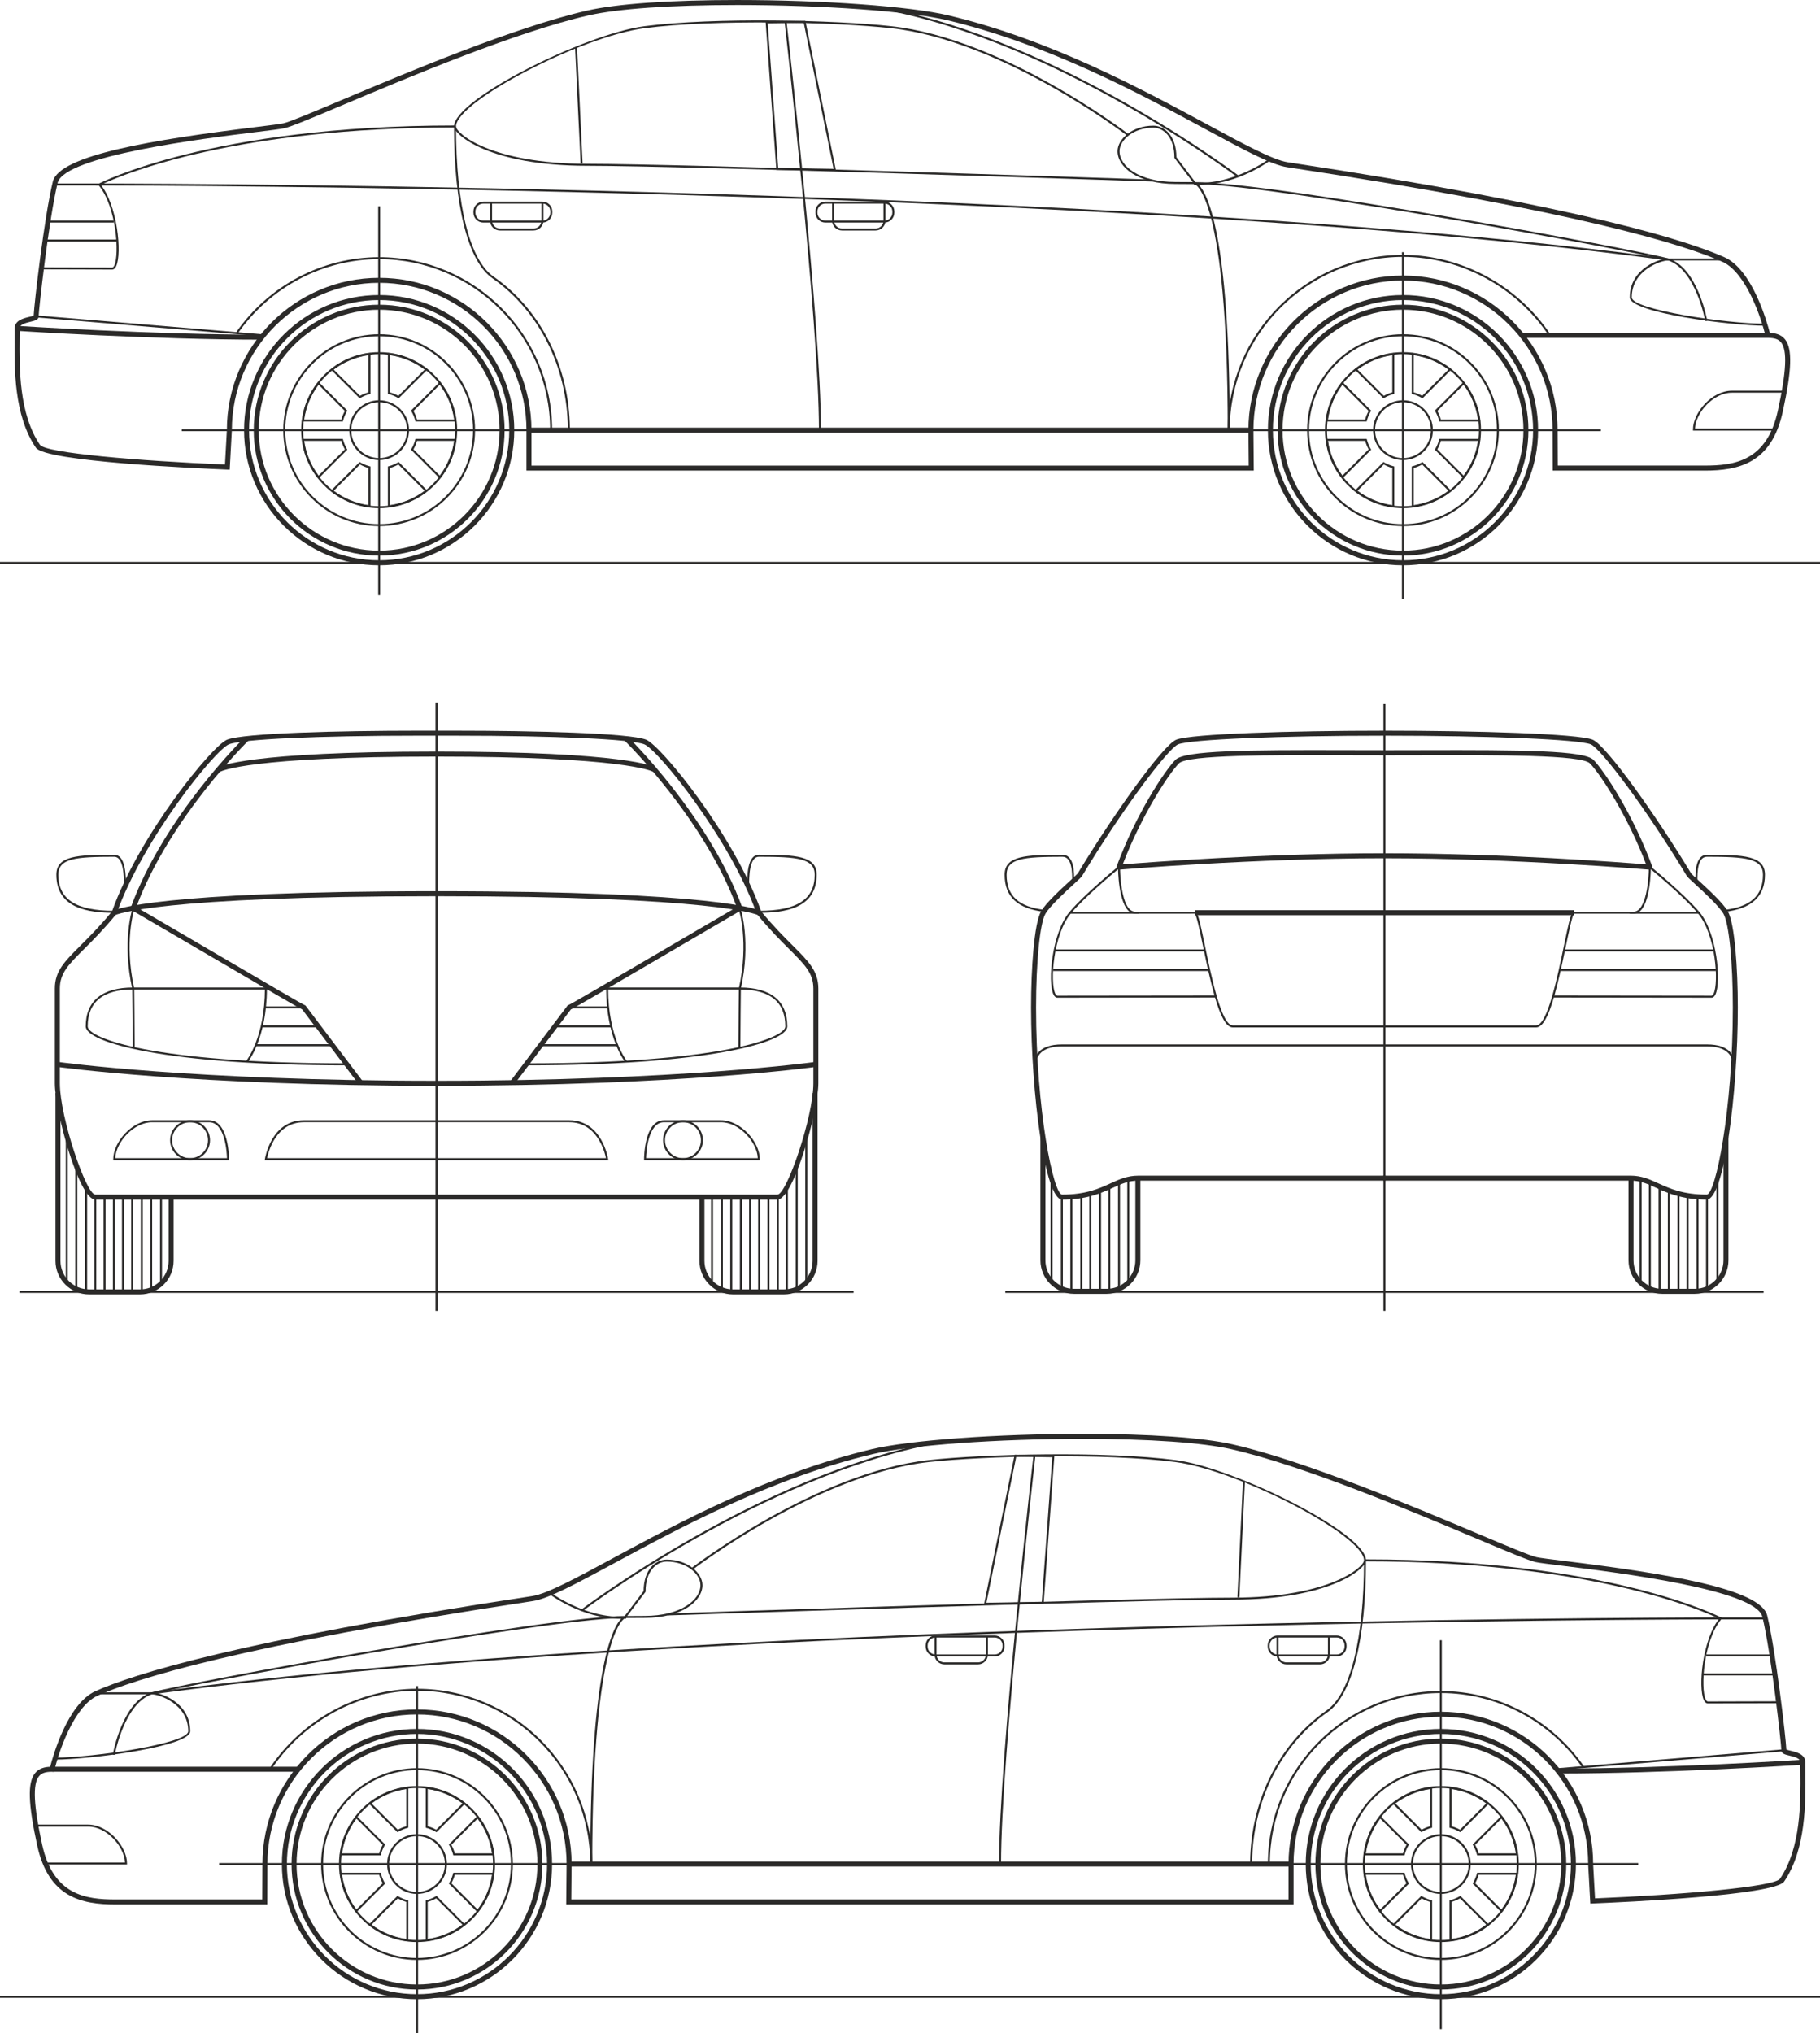 <?xml version="1.0" encoding="UTF-8"?>
<!DOCTYPE svg PUBLIC "-//W3C//DTD SVG 1.1//EN" "http://www.w3.org/Graphics/SVG/1.1/DTD/svg11.dtd">
<!-- Creator: CorelDRAW -->
<svg xmlns="http://www.w3.org/2000/svg" xml:space="preserve" width="128.341mm" height="143.34mm" version="1.1" style="shape-rendering:geometricPrecision; text-rendering:geometricPrecision; image-rendering:optimizeQuality; fill-rule:evenodd; clip-rule:evenodd"
viewBox="0 0 2587.1 2889.45"
 xmlns:xlink="http://www.w3.org/1999/xlink"
 xmlns:xodm="http://www.corel.com/coreldraw/odm/2003">
 <defs>
  <style type="text/css">
   <![CDATA[
    .fil0 {fill:#2B2A29;fill-rule:nonzero}
   ]]>
  </style>
 </defs>
 <g id="Слой_x0020_1">
  <g id="_3153101548928">
   <polygon class="fil0" points="619.09,1862.99 621.94,1862.99 621.94,998.42 619.09,998.42 "/>
   <polygon class="fil0" points="27.64,1837.46 1213.39,1837.46 1213.39,1834.61 27.64,1834.61 "/>
   <path class="fil0" d="M593.56 1045.54c-142.08,0 -249.85,4.94 -268.16,12.29 -19.45,7.8 -122.12,134.43 -159.67,240.43l-0.6 1.06c-17.56,21.5 -33.01,36.89 -45.43,49.27 -22.32,22.24 -34.61,34.49 -34.61,56.29l0 134.74c0,48.12 37.48,158.14 50.34,158.14l969.69 0c13.04,0 51.06,-110.03 51.06,-158.14l0 -134.74c0,-21.8 -12.29,-34.05 -34.62,-56.29 -12.41,-12.37 -27.86,-27.76 -45.43,-49.26l-0.6 -1.06c-37.54,-106 -140.21,-232.63 -159.66,-240.43 -18.31,-7.35 -126.08,-12.29 -268.17,-12.29l-54.14 0zm511.56 659.32l-969.69 0c-23.25,0 -57.45,-125.72 -57.45,-165.25l0 -134.74c0,-24.75 13.81,-38.51 36.7,-61.32 12.21,-12.17 27.38,-27.29 44.55,-48.26 39.12,-109.86 142.83,-235.76 163.52,-244.06 23.54,-9.44 160.6,-12.8 270.81,-12.8l54.14 0c110.22,0 247.27,3.36 270.81,12.8 20.69,8.3 124.39,134.2 163.51,244.06 17.18,20.97 32.35,36.08 44.55,48.25 22.89,22.81 36.71,36.58 36.71,61.33l0 134.74c0,38.55 -35.34,165.25 -58.17,165.25z"/>
   <path class="fil0" d="M620.52 1543.16c-346.58,0 -537.59,-26.71 -539.48,-26.98l1.01 -7.04c1.89,0.27 192.47,26.91 538.47,26.91 346.01,0 536.83,-26.64 538.72,-26.91l1.01 7.04c-1.89,0.27 -193.15,26.98 -539.73,26.98z"/>
   <path class="fil0" d="M163.18 1300.73l-3.15 -6.38c2.26,-1.13 60.02,-27.8 460.49,-27.8 400.46,0 458.46,26.66 460.73,27.8l-3.18 6.37c-2.29,-1.09 -61.38,-27.05 -457.55,-27.05 -396.15,0 -455.02,25.96 -457.33,27.07z"/>
   <path class="fil0" d="M313.33 1096.69l-3.59 -6.14c1.54,-0.92 40.75,-22.41 310.81,-22.41 270.06,0 309.43,21.49 310.98,22.4l-3.62 6.12c-1.54,-0.85 -41.92,-21.41 -307.36,-21.41 -265.4,0 -305.64,20.56 -307.22,21.43z"/>
   <path class="fil0" d="M509.88 1540.87l-80.34 -106.26c-8.73,-4.37 -14.76,-7.9 -235.98,-137.33l-8.59 -5.03 1.02 -2.79c47.38,-129.89 161.42,-241.25 162.56,-242.37l4.94 5.11c-1.13,1.09 -112.39,109.78 -159.8,236.9l3.46 2.02c227.22,132.95 227.22,132.95 236.3,137.48l0.75 0.38 0.5 0.66 80.84 106.92 -5.67 4.29z"/>
   <path class="fil0" d="M187.94 1405.17c-14.73,-66.43 -0.1,-112.56 0.05,-113.02l2.7 0.89c-0.15,0.45 -14.52,45.9 0.03,111.51l-2.78 0.62z"/>
   <path class="fil0" d="M493 1514.08c-255.98,0 -371.13,-32.35 -371.13,-55.32 0,-36.19 23.33,-55.33 67.45,-55.33l195.26 0 0 2.85 -195.26 0c-42.87,0 -64.61,17.65 -64.61,52.47 0,16.43 92.73,52.48 368.28,52.48l0 2.84z"/>
   <path class="fil0" d="M191.44 1489.07l-2.85 0c0,-23.31 -0.68,-83.59 -0.68,-84.19l2.85 -0.03c0.01,0.61 0.68,60.9 0.68,84.23z"/>
   <path class="fil0" d="M352.13 1509.74l-2.2 -1.81c0.27,-0.33 26.62,-33.42 26.62,-103.07l2.85 0c0,70.76 -27,104.54 -27.27,104.88z"/>
   <polygon class="fil0" points="376.6,1433.23 431.88,1433.23 431.88,1430.38 376.6,1430.38 "/>
   <polygon class="fil0" points="372.13,1460.04 452.83,1460.04 452.83,1457.2 372.13,1457.2 "/>
   <polygon class="fil0" points="363.93,1486.83 472.63,1486.83 472.63,1483.98 363.93,1483.98 "/>
   <path class="fil0" d="M620.52 1648.82l-244.19 0 0.24 -1.63c0.08,-0.55 8.6,-55.11 55.31,-55.11l188.64 0 0 2.84 -188.64 0c-39.78,0 -50.4,42.16 -52.2,51.05l240.84 0 0 2.84z"/>
   <path class="fil0" d="M163.84 1645.98l158.79 0c-0.25,-8.4 -2.65,-51.05 -25.5,-51.05l-80.85 0c-26.47,0 -51.43,28.35 -52.45,51.05zm161.67 2.84l-164.54 0 0 -1.42c0,-24.15 26.83,-55.32 55.32,-55.32l80.85 0c28.05,0 28.37,53.06 28.37,55.32l0 1.42z"/>
   <path class="fil0" d="M270.18 1594.93c-14.08,0 -25.53,11.45 -25.53,25.52 0,14.08 11.45,25.53 25.53,25.53 14.08,0 25.52,-11.45 25.52,-25.53 0,-14.07 -11.45,-25.52 -25.52,-25.52zm0 53.9c-15.64,0 -28.37,-12.73 -28.37,-28.37 0,-15.64 12.73,-28.37 28.37,-28.37 15.64,0 28.37,12.73 28.37,28.37 0,15.64 -12.73,28.37 -28.37,28.37z"/>
   <path class="fil0" d="M199.1 1839.59l-72.57 0c-26.29,0 -47.68,-21.38 -47.68,-47.68l0 -238.47 7.11 0 0 238.47c0,22.37 18.2,40.57 40.57,40.57l72.57 0c22.37,0 40.57,-18.2 40.57,-40.57l0 -90.61 7.11 0 0 90.61c0,26.3 -21.39,47.68 -47.68,47.68z"/>
   <path class="fil0" d="M161.89 1297.24c-35.1,0 -81.77,-5.61 -81.77,-54.07 0,-27.05 29.72,-28.37 82.27,-28.37 7.3,0 12.25,6.03 14.71,17.92 1.93,9.32 1.92,20.12 1.92,26.56l0 0.8 -2.85 0 0 -0.8c0.01,-6.34 0.01,-16.95 -1.86,-25.99 -2.14,-10.38 -6.15,-15.65 -11.92,-15.65 -55.22,0 -79.42,2.42 -79.42,25.53 0,34.94 25.08,51.22 78.93,51.22l0 2.85z"/>
   <path class="fil0" d="M731.15 1540.87l-5.68 -4.29 81.35 -107.58 0.74 -0.38c9.1,-4.54 9.1,-4.54 236.32,-137.49l3.44 -2.01c-47.43,-127.17 -158.68,-235.81 -159.8,-236.9l4.94 -5.11c1.14,1.12 115.18,112.48 162.56,242.37l1.02 2.79 -8.57 5.01c-221.23,129.44 -227.27,132.97 -236,137.34l-80.34 106.26z"/>
   <path class="fil0" d="M1053.09 1405.17l-2.78 -0.62c14.55,-65.62 0.18,-111.06 0.03,-111.51l2.7 -0.89c0.15,0.46 14.77,46.59 0.05,113.02z"/>
   <path class="fil0" d="M748.03 1514.08l0 -2.84c275.54,0 368.28,-36.04 368.28,-52.48 0,-34.82 -21.74,-52.47 -64.61,-52.47l-195.25 0 0 -2.85 195.25 0c44.13,0 67.46,19.14 67.46,55.33 0,22.97 -115.15,55.32 -371.12,55.32z"/>
   <path class="fil0" d="M1052.44 1489.07l-2.84 0c0,-23.33 0.68,-83.62 0.68,-84.23l2.84 0.03c0,0.6 -0.68,60.88 -0.68,84.19z"/>
   <path class="fil0" d="M888.9 1509.74c-0.27,-0.33 -27.27,-34.12 -27.27,-104.88l2.84 0c0,69.75 26.36,102.74 26.62,103.07l-2.2 1.81z"/>
   <polygon class="fil0" points="809.16,1433.23 864.43,1433.23 864.43,1430.38 809.16,1430.38 "/>
   <polygon class="fil0" points="788.2,1460.04 868.9,1460.04 868.9,1457.2 788.2,1457.2 "/>
   <polygon class="fil0" points="768.4,1486.83 877.11,1486.83 877.11,1483.98 768.4,1483.98 "/>
   <path class="fil0" d="M864.7 1648.82l-244.18 0 0 -2.84 240.83 0c-1.79,-8.89 -12.42,-51.05 -52.19,-51.05l-188.64 0 0 -2.84 188.64 0c46.71,0 55.22,54.57 55.31,55.11l0.23 1.63z"/>
   <path class="fil0" d="M918.4 1645.98l158.79 0c-1.01,-22.7 -25.97,-51.05 -52.44,-51.05l-80.85 0c-22.87,0 -25.25,42.65 -25.5,51.05zm161.67 2.84l-164.54 0 0 -1.42c0,-2.26 0.32,-55.32 28.37,-55.32l80.85 0c28.5,0 55.32,31.17 55.32,55.32l0 1.42z"/>
   <path class="fil0" d="M970.85 1594.93c-14.08,0 -25.53,11.45 -25.53,25.52 0,14.08 11.45,25.53 25.53,25.53 14.07,0 25.52,-11.45 25.52,-25.53 0,-14.07 -11.45,-25.52 -25.52,-25.52zm0 53.9c-15.64,0 -28.37,-12.73 -28.37,-28.37 0,-15.64 12.73,-28.37 28.37,-28.37 15.64,0 28.37,12.73 28.37,28.37 0,15.64 -12.73,28.37 -28.37,28.37z"/>
   <path class="fil0" d="M1079.14 1297.24l0 -2.85c53.85,0 78.92,-16.28 78.92,-51.22 0,-23.11 -24.2,-25.53 -79.42,-25.53 -5.77,0 -9.77,5.27 -11.92,15.66 -1.87,9.04 -1.86,19.65 -1.85,25.98l0 0.79 -2.85 0 0 -0.79c0,-6.44 -0.01,-17.24 1.92,-26.56 2.46,-11.9 7.41,-17.93 14.71,-17.93 52.55,0 82.27,1.32 82.27,28.37 0,48.46 -46.67,54.07 -81.77,54.07z"/>
   <polygon class="fil0" points="107.06,1831.63 109.91,1831.63 109.91,1656.33 107.06,1656.33 "/>
   <polygon class="fil0" points="93.51,1822.69 96.36,1822.69 96.36,1613.7 93.51,1613.7 "/>
   <polygon class="fil0" points="134.01,1836.04 136.86,1836.04 136.86,1701.3 134.01,1701.3 "/>
   <polygon class="fil0" points="160.49,1836.04 163.33,1836.04 163.33,1701.3 160.49,1701.3 "/>
   <polygon class="fil0" points="147.2,1836.04 150.05,1836.04 150.05,1701.3 147.2,1701.3 "/>
   <polygon class="fil0" points="121.04,1836.04 123.88,1836.04 123.88,1687.79 121.04,1687.79 "/>
   <polygon class="fil0" points="213.44,1836.04 216.29,1836.04 216.29,1701.3 213.44,1701.3 "/>
   <polygon class="fil0" points="227.46,1824.46 230.31,1824.46 230.31,1701.3 227.46,1701.3 "/>
   <polygon class="fil0" points="200.15,1836.04 203,1836.04 203,1701.3 200.15,1701.3 "/>
   <polygon class="fil0" points="173.36,1836.04 176.21,1836.04 176.21,1701.3 173.36,1701.3 "/>
   <polygon class="fil0" points="186.49,1836.04 189.34,1836.04 189.34,1701.3 186.49,1701.3 "/>
   <path class="fil0" d="M1114.5 1839.59l-72.58 0c-26.29,0 -47.68,-21.38 -47.68,-47.68l0 -90.61 7.11 0 0 90.61c0,22.37 18.2,40.57 40.57,40.57l72.58 0c22.37,0 40.57,-18.2 40.57,-40.57l0 -238.47 7.11 0 0 238.47c0,26.3 -21.39,47.68 -47.68,47.68z"/>
   <polygon class="fil0" points="1131.12,1831.63 1133.97,1831.63 1133.97,1656.33 1131.12,1656.33 "/>
   <polygon class="fil0" points="1144.67,1822.69 1147.52,1822.69 1147.52,1613.7 1144.67,1613.7 "/>
   <polygon class="fil0" points="1104.17,1836.04 1107.02,1836.04 1107.02,1701.3 1104.17,1701.3 "/>
   <polygon class="fil0" points="1077.69,1836.04 1080.54,1836.04 1080.54,1701.3 1077.69,1701.3 "/>
   <polygon class="fil0" points="1090.99,1836.04 1093.84,1836.04 1093.84,1701.3 1090.99,1701.3 "/>
   <polygon class="fil0" points="1117.15,1836.04 1119.99,1836.04 1119.99,1687.79 1117.15,1687.79 "/>
   <polygon class="fil0" points="1024.74,1836.04 1027.59,1836.04 1027.59,1701.3 1024.74,1701.3 "/>
   <polygon class="fil0" points="1010.72,1824.46 1013.56,1824.46 1013.56,1701.3 1010.72,1701.3 "/>
   <polygon class="fil0" points="1038.03,1836.04 1040.88,1836.04 1040.88,1701.3 1038.03,1701.3 "/>
   <polygon class="fil0" points="1064.82,1836.04 1067.67,1836.04 1067.67,1701.3 1064.82,1701.3 "/>
   <polygon class="fil0" points="1051.69,1836.04 1054.54,1836.04 1054.54,1701.3 1051.69,1701.3 "/>
   <polygon class="fil0" points="-0,801.41 2587.1,801.41 2587.1,798.57 -0,798.57 "/>
   <polygon class="fil0" points="537.56,845.9 540.4,845.9 540.4,293.27 537.56,293.27 "/>
   <polygon class="fil0" points="1992.8,851.63 1995.64,851.63 1995.64,358.41 1992.8,358.41 "/>
   <polygon class="fil0" points="258.35,612.77 844.61,612.77 844.61,609.93 258.35,609.93 "/>
   <polygon class="fil0" points="1689.32,612.77 2275.58,612.77 2275.58,609.93 1689.32,609.93 "/>
   <path class="fil0" d="M538.98 426.41c-101.98,0 -184.94,82.97 -184.94,184.94 0,101.98 82.96,184.94 184.94,184.94 101.98,0 184.94,-82.97 184.94,-184.94 0,-101.98 -82.97,-184.94 -184.94,-184.94zm0 377c-105.9,0 -192.05,-86.16 -192.05,-192.06 0,-105.89 86.16,-192.06 192.05,-192.06 105.89,0 192.05,86.16 192.05,192.06 0,105.89 -86.16,192.06 -192.05,192.06z"/>
   <path class="fil0" d="M554.2 557.56c4.22,1.19 8.26,2.87 12.06,4.99l37.31 -37.31c-14.48,-10.87 -31.48,-17.92 -49.37,-20.46l0 52.78zm12.53 8.54l-0.95 -0.55c-4.16,-2.44 -8.66,-4.3 -13.36,-5.53l-1.06 -0.28 0 -58.21 1.6 0.21c19.5,2.47 38.05,10.16 53.64,22.23l1.27 0.99 -41.14 41.14zm-92.33 -40.85l37.31 37.3c3.8,-2.12 7.84,-3.8 12.06,-4.99l0 -52.78c-17.88,2.54 -34.88,9.59 -49.37,20.47zm36.84 40.85l-41.15 -41.14 1.27 -0.99c15.59,-12.07 34.14,-19.76 53.64,-22.23l1.6 -0.21 0 58.21 -1.06 0.28c-4.71,1.23 -9.2,3.09 -13.36,5.53l-0.95 0.55zm-78.83 30.02l52.78 0c1.19,-4.21 2.87,-8.26 4.99,-12.05l-37.3 -37.3c-10.88,14.48 -17.93,31.48 -20.47,49.36zm54.96 2.85l-58.2 0 0.21 -1.6c2.47,-19.51 10.16,-38.05 22.23,-53.64l0.99 -1.27 41.14 41.14 -0.55 0.95c-2.44,4.16 -4.3,8.66 -5.53,13.36l-0.28 1.06zm105.4 -2.85l52.78 0c-2.54,-17.88 -9.59,-34.87 -20.47,-49.36l-37.31 37.3c2.13,3.8 3.8,7.85 4.99,12.05zm56.02 2.85l-58.2 0 -0.28 -1.06c-1.23,-4.71 -3.09,-9.2 -5.53,-13.36l-0.56 -0.95 41.15 -41.14 0.99 1.27c12.07,15.59 19.76,34.13 22.23,53.64l0.21 1.6zm-61.01 39.65l37.31 37.3c10.87,-14.48 17.92,-31.48 20.46,-49.37l-52.78 0c-1.19,4.22 -2.87,8.27 -4.99,12.06zm37.59 41.61l-41.15 -41.14 0.56 -0.95c2.43,-4.15 4.3,-8.65 5.53,-13.36l0.28 -1.06 58.2 0 -0.21 1.6c-2.47,19.51 -10.16,38.05 -22.23,53.63l-0.99 1.28zm-192.96 -53.67c2.54,17.88 9.59,34.89 20.47,49.37l37.3 -37.3c-2.12,-3.8 -3.8,-7.85 -4.99,-12.06l-52.78 0zm20.18 53.67l-0.99 -1.27c-12.07,-15.59 -19.76,-34.13 -22.23,-53.65l-0.21 -1.6 58.2 0 0.28 1.07c1.23,4.71 3.09,9.2 5.53,13.36l0.55 0.95 -41.14 41.14zm21.8 17.21c14.49,10.88 31.48,17.93 49.37,20.47l0 -52.78c-4.22,-1.19 -8.26,-2.87 -12.06,-4.99l-37.31 37.3zm52.21 23.71l-1.6 -0.21c-19.5,-2.47 -38.05,-10.16 -53.64,-22.23l-1.27 -0.99 41.14 -41.14 0.95 0.56c4.16,2.43 8.65,4.3 13.36,5.53l1.06 0.28 0 58.21zm27.59 -56.02l0 52.78c17.88,-2.54 34.89,-9.59 49.37,-20.47l-37.31 -37.3c-3.8,2.12 -7.84,3.8 -12.06,4.99zm-2.84 56.02l0 -58.21 1.06 -0.28c4.7,-1.23 9.2,-3.09 13.36,-5.53l0.95 -0.56 41.14 41.14 -1.27 0.99c-15.59,12.07 -34.14,19.76 -53.64,22.23l-1.6 0.21zm-12.37 -243.3c-73.6,0 -133.49,59.88 -133.49,133.49 0,73.61 59.88,133.49 133.49,133.49 73.61,0 133.48,-59.88 133.48,-133.49 0,-73.61 -59.88,-133.49 -133.48,-133.49zm0 269.82c-75.18,0 -136.33,-61.17 -136.33,-136.34 0,-75.17 61.16,-136.34 136.33,-136.34 75.17,0 136.34,61.17 136.34,136.34 0,75.17 -61.16,136.34 -136.34,136.34z"/>
   <path class="fil0" d="M538.98 503.31c-59.58,0 -108.04,48.46 -108.04,108.04 0,59.58 48.46,108.04 108.04,108.04 59.58,0 108.04,-48.46 108.04,-108.04 0,-59.58 -48.46,-108.04 -108.04,-108.04zm0 218.93c-61.14,0 -110.9,-49.74 -110.9,-110.89 0,-61.14 49.75,-110.89 110.9,-110.89 61.14,0 110.89,49.75 110.89,110.89 0,61.14 -49.75,110.89 -110.89,110.89z"/>
   <path class="fil0" d="M538.98 571.69c-21.87,0 -39.66,17.79 -39.66,39.66 0,21.87 17.79,39.66 39.66,39.66 21.87,0 39.66,-17.79 39.66,-39.66 0,-21.87 -17.79,-39.66 -39.66,-39.66zm0 82.16c-23.44,0 -42.51,-19.07 -42.51,-42.51 0,-23.44 19.07,-42.5 42.51,-42.5 23.44,0 42.5,19.06 42.5,42.5 0,23.44 -19.07,42.51 -42.5,42.51z"/>
   <path class="fil0" d="M538.98 440.16c-94.4,0 -171.19,76.79 -171.19,171.19 0,94.4 76.8,171.19 171.19,171.19 94.39,0 171.19,-76.79 171.19,-171.19 0,-94.4 -76.8,-171.19 -171.19,-171.19zm0 349.49c-98.31,0 -178.3,-79.99 -178.3,-178.3 0,-98.31 79.99,-178.3 178.3,-178.3 98.31,0 178.3,79.99 178.3,178.3 0,98.31 -79.99,178.3 -178.3,178.3z"/>
   <path class="fil0" d="M1994.33 426.41c-101.97,0 -184.94,82.97 -184.94,184.94 0,101.98 82.97,184.94 184.94,184.94 101.98,0 184.94,-82.97 184.94,-184.94 0,-101.98 -82.96,-184.94 -184.94,-184.94zm0 377c-105.89,0 -192.05,-86.16 -192.05,-192.06 0,-105.89 86.15,-192.06 192.05,-192.06 105.89,0 192.05,86.16 192.05,192.06 0,105.89 -86.16,192.06 -192.05,192.06z"/>
   <path class="fil0" d="M1929.75 525.24l37.31 37.31c3.8,-2.12 7.84,-3.8 12.05,-4.99l0 -52.78c-17.88,2.54 -34.88,9.59 -49.37,20.46zm36.84 40.86l-41.14 -41.14 1.28 -0.99c15.57,-12.07 34.11,-19.76 53.63,-22.23l1.6 -0.21 0 58.21 -1.06 0.28c-4.7,1.23 -9.19,3.09 -13.35,5.53l-0.95 0.55zm42.96 -8.54c4.22,1.19 8.26,2.87 12.06,4.99l37.31 -37.3c-14.49,-10.88 -31.49,-17.93 -49.37,-20.47l0 52.78zm12.53 8.54l-0.95 -0.55c-4.16,-2.44 -8.65,-4.3 -13.36,-5.53l-1.06 -0.28 0 -58.21 1.6 0.21c19.51,2.47 38.05,10.16 53.63,22.23l1.28 0.99 -41.14 41.14zm-134.32 30.02l52.78 0c1.19,-4.2 2.86,-8.26 4.99,-12.05l-37.3 -37.3c-10.87,14.47 -17.92,31.48 -20.47,49.36zm54.97 2.85l-58.21 0 0.2 -1.6c2.47,-19.51 10.15,-38.06 22.23,-53.64l0.99 -1.27 41.15 41.14 -0.56 0.95c-2.45,4.16 -4.29,8.66 -5.53,13.36l-0.28 1.07zm105.4 -2.85l52.78 0c-2.55,-17.88 -9.59,-34.88 -20.47,-49.36l-37.31 37.3c2.13,3.79 3.81,7.85 4.99,12.05zm56.02 2.85l-58.21 0 -0.28 -1.07c-1.23,-4.71 -3.09,-9.2 -5.53,-13.36l-0.55 -0.95 41.15 -41.14 0.99 1.27c12.07,15.58 19.76,34.13 22.23,53.64l0.2 1.6zm-61.01 39.65l37.31 37.3c10.87,-14.47 17.92,-31.48 20.47,-49.37l-52.78 0c-1.19,4.22 -2.87,8.26 -4.99,12.06zm37.59 41.61l-41.15 -41.14 0.55 -0.95c2.45,-4.16 4.3,-8.66 5.53,-13.35l0.28 -1.07 58.21 0 -0.2 1.6c-2.48,19.51 -10.16,38.06 -22.23,53.63l-0.99 1.28zm-192.96 -53.67c2.54,17.88 9.59,34.88 20.47,49.37l37.3 -37.3c-2.13,-3.81 -3.8,-7.85 -4.99,-12.06l-52.78 0zm20.18 53.67l-0.99 -1.27c-12.08,-15.59 -19.77,-34.14 -22.23,-53.65l-0.2 -1.6 58.21 0 0.28 1.07c1.23,4.7 3.08,9.2 5.53,13.36l0.56 0.95 -41.15 41.14zm101.61 -15.1l0 52.78c17.88,-2.54 34.88,-9.59 49.37,-20.47l-37.31 -37.3c-3.8,2.12 -7.84,3.8 -12.06,4.99zm-2.84 56.02l0 -58.21 1.06 -0.28c4.71,-1.23 9.2,-3.09 13.36,-5.53l0.95 -0.56 41.14 41.14 -1.28 0.99c-15.58,12.07 -34.13,19.76 -53.63,22.23l-1.6 0.21zm-76.97 -23.71c14.49,10.88 31.49,17.93 49.37,20.47l0 -52.78c-4.21,-1.19 -8.26,-2.87 -12.05,-4.99l-37.32 37.3zm52.22 23.71l-1.6 -0.21c-19.5,-2.47 -38.05,-10.16 -53.63,-22.23l-1.28 -0.99 41.14 -41.14 0.95 0.56c4.16,2.43 8.66,4.3 13.35,5.53l1.06 0.28 0 58.21zm12.37 -243.3c-73.6,0 -133.49,59.88 -133.49,133.49 0,73.61 59.89,133.49 133.49,133.49 73.61,0 133.49,-59.88 133.49,-133.49 0,-73.61 -59.88,-133.49 -133.49,-133.49zm0 269.82c-75.17,0 -136.33,-61.17 -136.33,-136.34 0,-75.17 61.16,-136.34 136.33,-136.34 75.17,0 136.33,61.17 136.33,136.34 0,75.17 -61.16,136.34 -136.33,136.34z"/>
   <path class="fil0" d="M1994.33 503.31c-59.57,0 -108.04,48.46 -108.04,108.04 0,59.58 48.47,108.04 108.04,108.04 59.57,0 108.04,-48.46 108.04,-108.04 0,-59.58 -48.47,-108.04 -108.04,-108.04zm0 218.93c-61.14,0 -110.89,-49.74 -110.89,-110.89 0,-61.14 49.74,-110.89 110.89,-110.89 61.14,0 110.89,49.75 110.89,110.89 0,61.14 -49.74,110.89 -110.89,110.89z"/>
   <path class="fil0" d="M1994.33 571.69c-21.87,0 -39.66,17.79 -39.66,39.66 0,21.87 17.79,39.66 39.66,39.66 21.88,0 39.67,-17.79 39.67,-39.66 0,-21.87 -17.79,-39.66 -39.67,-39.66zm0 82.16c-23.43,0 -42.5,-19.07 -42.5,-42.51 0,-23.44 19.07,-42.5 42.5,-42.5 23.44,0 42.51,19.06 42.51,42.5 0,23.44 -19.07,42.51 -42.51,42.51z"/>
   <path class="fil0" d="M1994.33 440.16c-94.39,0 -171.19,76.79 -171.19,171.19 0,94.4 76.8,171.19 171.19,171.19 94.4,0 171.2,-76.79 171.2,-171.19 0,-94.4 -76.79,-171.19 -171.2,-171.19zm0 349.49c-98.31,0 -178.3,-79.99 -178.3,-178.3 0,-98.31 79.99,-178.3 178.3,-178.3 98.32,0 178.31,79.99 178.31,178.3 0,98.31 -79.99,178.3 -178.31,178.3z"/>
   <path class="fil0" d="M2214.29 661.69l208.58 0c42.24,0 88.61,-6.03 104.32,-78.05 12.2,-55.88 13.6,-85.8 4.57,-97.02 -3.65,-4.53 -9.27,-6.46 -18.78,-6.46l-2.85 0 -0.62 -2.79c-4.99,-22.47 -26.91,-90.03 -61.14,-105.32 -51.67,-23.08 -200.8,-71.25 -618.91,-134.47 -22.07,-3.33 -61.31,-24.53 -115.63,-53.87 -94.33,-50.95 -223.5,-120.72 -367.21,-154.96 -53.49,-12.74 -176.27,-21.64 -298.59,-21.64 -94.75,0 -169.98,5.27 -211.82,14.83 -102.69,23.47 -255.91,88.06 -347.45,126.65 -43.46,18.32 -74.86,31.55 -84.51,33.64 -5.58,1.2 -20.18,3.01 -40.39,5.5 -74.54,9.19 -272.54,33.62 -281.91,72.17 -12.46,51.29 -27.02,181.22 -27.02,189.76 0,4.82 -5.33,6.09 -11.5,7.56 -8.45,2.01 -15.45,4.12 -15.45,9.46 0,4.23 -0.04,8.74 -0.08,13.51 -0.4,43.01 -1,108 28.94,152.02 7.81,11.49 140.62,22.9 262.96,27.93l2.7 -48.97c-0.01,-119.19 97.11,-216.31 216.49,-216.31 119.38,0 216.49,97.12 216.49,216.5l0 50.34 1019.56 0 -0.44 -50.3c0,-121.2 98.58,-219.77 219.74,-219.77 121.17,0 219.75,98.58 219.75,219.74l0.21 50.34zm208.58 7.11l-215.66 0 -0.24 -57.44c0,-117.26 -95.38,-212.64 -212.63,-212.64 -117.24,0 -212.63,95.39 -212.63,212.63l0.5 57.45 -1033.85 0 0 -57.45c0,-115.46 -93.92,-209.39 -209.38,-209.39 -115.46,0 -209.39,93.93 -209.39,209.39l-3.08 56.16 -3.5 -0.14c-43.07,-1.73 -258.58,-11.37 -272.05,-31.17 -31.19,-45.87 -30.58,-112.2 -30.17,-156.09 0.04,-4.74 0.09,-9.24 0.09,-13.44 0,-11.39 12.58,-14.38 20.92,-16.38 2.08,-0.5 4.82,-1.14 6.06,-1.71 0.71,-16.61 15.07,-140.45 27.2,-190.37 9.25,-38.07 143.86,-59.77 287.95,-77.54 20.02,-2.47 34.48,-4.26 39.75,-5.39 9,-1.95 41.77,-15.76 83.24,-33.24 91.76,-38.68 245.33,-103.41 348.63,-127.02 42.35,-9.69 118.14,-15.01 213.41,-15.01 122.8,0 246.27,8.98 300.24,21.84 144.62,34.45 274.28,104.49 368.95,155.62 51.66,27.9 92.47,49.94 113.31,53.1 418.93,63.35 568.74,111.77 620.74,135.01 39.6,17.69 60.58,92.26 64.5,107.54 7.35,0.28 15.77,1.91 21.53,9.07 10.79,13.41 9.88,43.24 -3.16,102.99 -16.04,73.51 -62.96,83.64 -111.27,83.64z"/>
   <path class="fil0" d="M784.86 611.35l-2.84 0c0,-134.01 -109.02,-243.03 -243.03,-243.03 -79.85,0 -155.09,39.62 -201.26,105.97l-2.33 -1.63c46.7,-67.12 122.8,-107.2 203.59,-107.2 135.58,0 245.88,110.31 245.88,245.89z"/>
   <path class="fil0" d="M1748.06 611.35l-2.85 0c0,-137.37 111.76,-249.13 249.12,-249.13 82.98,0 163.42,43.53 209.94,113.6l-2.37 1.58c-45.99,-69.29 -125.51,-112.33 -207.56,-112.33 -135.79,0 -246.27,110.49 -246.27,246.28z"/>
   <path class="fil0" d="M807.21 608.53c-0.9,-87.24 -41.04,-166.92 -107.37,-213.14 -34.61,-24.12 -54.46,-102.71 -54.46,-215.63l2.84 0c0,111.97 19.41,189.72 53.25,213.3 67.09,46.73 107.69,127.28 108.6,215.44l-2.85 0.03z"/>
   <path class="fil0" d="M2508.82 462.9c-47.07,0 -192.13,-18.13 -192.13,-40.29 0,-41.49 43.21,-55.33 54.81,-55.33l78.45 0 0 2.85 -78.45 0c-10.58,0 -51.97,13.69 -51.97,52.47 0,17.46 134.36,37.44 189.29,37.44l0 2.85z"/>
   <path class="fil0" d="M1748.06 611.35l-2.85 0c0,-333.51 -46.65,-349.61 -47.12,-349.73l-10.66 -2.8 10.98 -0.01c108.78,0 624.36,94.96 673.47,108.54 41.06,13.47 54.37,85.36 54.92,88.42l-2.81 0.5c-0.12,-0.73 -13.55,-73.27 -52.94,-86.19 -48.31,-13.37 -549.76,-105.8 -667.86,-108.36 12.24,11.51 44.87,68.56 44.87,349.65z"/>
   <path class="fil0" d="M2523.53 611.98l-117 0 0 -1.42c0,-24.15 26.83,-55.32 55.33,-55.32l74.21 0 0 2.84 -74.21 0c-26.48,0 -51.43,28.36 -52.45,51.05l114.11 0 0 2.84z"/>
   <path class="fil0" d="M1639.39 181.49c-28.27,0 -47.98,17.62 -47.98,33.44 0,21.2 27.83,43.71 79.42,43.71l24.7 0.15 -26.13 -34.39 0 -0.48c0,-29.15 -15.55,-42.43 -30.02,-42.43zm61.91 80.17l-30.47 -0.18c-53.42,0 -82.26,-23.99 -82.26,-46.56 0,-17.16 20.87,-36.29 50.82,-36.29 15.75,0 32.68,14.03 32.87,44.8l29.04 38.22z"/>
   <polygon class="fil0" points="373.98,478.02 51.26,451.08 51.49,448.24 374.22,475.19 "/>
   <path class="fil0" d="M374.44 482.76c-156.14,0 -348.32,-12.42 -350.24,-12.54l0.46 -7.1c1.92,0.12 193.87,12.53 349.78,12.53l0 7.11z"/>
   <polygon class="fil0" points="751.92,614.91 1778.15,614.91 1778.15,607.79 751.92,607.79 "/>
   <polygon class="fil0" points="2163.35,480.16 2512.98,480.16 2512.98,473.05 2163.35,473.05 "/>
   <path class="fil0" d="M1637.93 258c-6.67,-0.23 -669.34,-22.39 -802.89,-22.39 -140.17,0 -189.69,-44.49 -189.69,-55.85 0,-38.91 186.84,-131.69 270.73,-142.55 99.64,-12.91 271.4,-8.71 350.67,-0.01 160.24,17.59 335.59,152.07 337.34,153.43l-1.74 2.25c-1.75,-1.35 -176.48,-135.35 -335.91,-152.84 -79.11,-8.68 -250.55,-12.88 -350,-0.01 -90.25,11.69 -268.24,104.41 -268.24,139.73 0,9.36 48.67,53 186.83,53 133.61,0 796.32,22.17 802.99,22.39l-0.1 2.84z"/>
   <path class="fil0" d="M159.44 383.1c-23.29,0 -99.46,-0.28 -99.46,-0.28l0.01 -2.84c0,0 76.16,0.28 99.45,0.28 1.37,0 2.46,-1.7 3.12,-3.13 7.29,-15.7 3.09,-83.01 -22.05,-113.49l-62.47 0 0 -2.84 63.8 0 0.43 0.51c24.81,29.38 31.35,98.79 22.88,117.02 -1.47,3.17 -3.39,4.77 -5.7,4.77z"/>
   <polygon class="fil0" points="68.09,316.34 161.7,316.34 161.7,313.49 68.09,313.49 "/>
   <polygon class="fil0" points="64.08,343.28 166.79,343.28 166.79,340.43 64.08,340.43 "/>
   <path class="fil0" d="M2371.31 370.22c-782.37,-105.57 -2203.24,-106.58 -2229.87,-106.58 -0.11,0 -0.21,0 -0.27,0l-5.71 0 5.05 -2.67c1.55,-0.82 159.59,-82.63 506.29,-82.63l0 2.84c-310.04,0 -468.73,65.46 -499.41,79.63 103.95,0.15 1464.82,4.12 2224.31,106.59l-0.38 2.82z"/>
   <path class="fil0" d="M1106.22 238.63l78.7 1.32 -42.4 -207.49 -51.19 0.73 14.89 205.45zm82.19 4.22l-84.84 -1.42 -0.09 -1.29 -15.21 -209.75 56.56 -0.81 43.58 213.27z"/>
   <path class="fil0" d="M1167.01 611.35l-2.85 0c0,-153.38 -48.36,-575.52 -48.84,-579.76l2.82 -0.33c0.49,4.25 48.87,426.55 48.87,580.09z"/>
   <polygon class="fil0" points="825.33,232.4 817.43,67.35 820.27,67.21 828.17,232.26 "/>
   <path class="fil0" d="M687.01 289.39c-6.16,0 -11.19,5.02 -11.19,11.19l0 1.73c0,6.17 5.02,11.19 11.19,11.19l84.06 0c6.16,0 11.18,-5.02 11.18,-11.19l0 -1.73c0,-6.16 -5.01,-11.19 -11.18,-11.19l-84.06 0zm84.06 26.95l-84.06 0c-7.74,0 -14.03,-6.3 -14.03,-14.04l0 -1.73c0,-7.74 6.29,-14.03 14.03,-14.03l84.06 0c7.73,0 14.03,6.29 14.03,14.03l0 1.73c0,7.74 -6.3,14.04 -14.03,14.04z"/>
   <path class="fil0" d="M758.45 327.6l-47.8 0c-7.74,0 -14.03,-6.29 -14.03,-14.03l0 -25.61 2.85 0 0 25.61c0,6.16 5.01,11.19 11.18,11.19l47.8 0c6.17,0 11.19,-5.02 11.19,-11.19l0 -25.61 2.85 0 0 25.61c0,7.74 -6.3,14.03 -14.04,14.03z"/>
   <path class="fil0" d="M1173.2 289.39c-6.16,0 -11.19,5.02 -11.19,11.19l0 1.73c0,6.17 5.02,11.19 11.19,11.19l84.05 0c6.17,0 11.19,-5.02 11.19,-11.19l0 -1.73c0,-6.16 -5.02,-11.19 -11.19,-11.19l-84.05 0zm84.05 26.95l-84.05 0c-7.74,0 -14.03,-6.3 -14.03,-14.04l0 -1.73c0,-7.74 6.29,-14.03 14.03,-14.03l84.05 0c7.74,0 14.03,6.29 14.03,14.03l0 1.73c0,7.74 -6.29,14.04 -14.03,14.04z"/>
   <path class="fil0" d="M1244.64 327.6l-47.8 0c-7.74,0 -14.03,-6.29 -14.03,-14.03l0 -25.61 2.84 0 0 25.61c0,6.16 5.02,11.19 11.19,11.19l47.8 0c6.17,0 11.19,-5.02 11.19,-11.19l0 -25.61 2.84 0 0 25.61c0,7.74 -6.29,14.03 -14.03,14.03z"/>
   <path class="fil0" d="M1704.07 262.78c-2.32,0 -4.64,-0.06 -7,-0.19l0.15 -2.84c57.82,3.06 107,-34.11 107.48,-34.5l1.74 2.26c-0.48,0.36 -46.49,35.26 -102.37,35.26z"/>
   <path class="fil0" d="M1758.91 251.81c-2.51,-1.9 -253.28,-191 -502.96,-238.11l0.53 -2.79c250.35,47.24 501.65,236.74 504.16,238.65l-1.72 2.26z"/>
   <polygon class="fil0" points="-0,2839.23 2587.1,2839.23 2587.1,2836.38 -0,2836.38 "/>
   <polygon class="fil0" points="2046.69,2883.72 2049.53,2883.72 2049.53,2331.09 2046.69,2331.09 "/>
   <polygon class="fil0" points="591.45,2889.45 594.3,2889.45 594.3,2396.23 591.45,2396.23 "/>
   <polygon class="fil0" points="1742.49,2650.59 1742.49,2647.75 2328.74,2647.74 2328.74,2650.58 "/>
   <polygon class="fil0" points="311.52,2650.59 311.52,2647.75 897.77,2647.74 897.77,2650.58 "/>
   <path class="fil0" d="M2048.12 2464.23c-101.98,0 -184.94,82.96 -184.94,184.94 0,101.98 82.97,184.94 184.94,184.94 101.98,0 184.94,-82.97 184.94,-184.94 0,-101.97 -82.97,-184.94 -184.94,-184.94zm0 376.99c-105.9,0 -192.06,-86.15 -192.06,-192.06 0,-105.89 86.15,-192.05 192.06,-192.05 105.9,0 192.06,86.16 192.06,192.05 0,105.9 -86.15,192.06 -192.06,192.06z"/>
   <path class="fil0" d="M1983.52 2563.06l37.31 37.31c3.8,-2.13 7.85,-3.81 12.05,-4.99l0 -52.78c-17.87,2.54 -34.88,9.59 -49.37,20.47zm36.85 40.87l-41.15 -41.15 1.28 -0.99c15.59,-12.08 34.13,-19.76 53.63,-22.23l1.61 -0.2 0 58.2 -1.07 0.27c-4.7,1.23 -9.19,3.09 -13.35,5.54l-0.95 0.55zm42.96 -8.56c4.21,1.2 8.26,2.86 12.06,4.99l37.31 -37.31c-14.48,-10.88 -31.49,-17.93 -49.37,-20.47l0 52.78zm12.52 8.56l-0.95 -0.55c-4.15,-2.45 -8.66,-4.31 -13.36,-5.54l-1.07 -0.27 0 -58.2 1.61 0.2c19.51,2.47 38.05,10.16 53.63,22.23l1.27 0.99 -41.14 41.15zm26.05 30.02l52.78 0c-2.54,-17.88 -9.59,-34.89 -20.47,-49.37l-37.3 37.3c2.12,3.8 3.8,7.85 4.99,12.06zm56.02 2.84l-58.2 0 -0.28 -1.06c-1.23,-4.72 -3.09,-9.2 -5.54,-13.35l-0.55 -0.95 41.15 -41.14 0.99 1.27c12.07,15.58 19.76,34.13 22.23,53.63l0.2 1.61zm-216.37 -2.84l52.78 0c1.19,-4.22 2.86,-8.27 4.99,-12.07l-37.3 -37.3c-10.89,14.49 -17.93,31.5 -20.47,49.37zm54.96 2.85l-58.2 0 0.2 -1.61c2.46,-19.49 10.15,-38.04 22.23,-53.63l0.99 -1.27 41.15 41.14 -0.55 0.95c-2.45,4.16 -4.3,8.65 -5.53,13.35l-0.28 1.07zm100.41 39.65l37.3 37.31c10.88,-14.48 17.93,-31.49 20.47,-49.37l-52.78 0c-1.19,4.21 -2.87,8.26 -4.99,12.06zm37.59 41.61l-41.15 -41.14 0.55 -0.95c2.45,-4.17 4.32,-8.66 5.54,-13.36l0.28 -1.07 58.2 0 -0.2 1.61c-2.48,19.51 -10.16,38.06 -22.23,53.63l-0.99 1.28zm-192.96 -53.67c2.53,17.88 9.58,34.88 20.47,49.37l37.3 -37.31c-2.13,-3.79 -3.8,-7.84 -4.99,-12.06l-52.78 0zm20.18 53.67l-0.99 -1.28c-12.08,-15.59 -19.77,-34.14 -22.23,-53.63l-0.2 -1.61 58.2 0 0.28 1.07c1.23,4.71 3.09,9.2 5.53,13.35l0.55 0.95 -41.15 41.15zm101.61 -15.1l0 52.77c17.87,-2.53 34.88,-9.58 49.37,-20.46l-37.31 -37.31c-3.8,2.12 -7.85,3.8 -12.06,4.99zm-2.85 56.02l0 -58.21 1.07 -0.27c4.7,-1.23 9.2,-3.09 13.36,-5.53l0.95 -0.56 41.14 41.15 -1.27 0.98c-15.6,12.08 -34.14,19.78 -53.63,22.23l-1.61 0.21zm-76.95 -23.7c14.48,10.88 31.48,17.92 49.36,20.46l0 -52.77c-4.2,-1.19 -8.26,-2.87 -12.05,-4.99l-37.3 37.31zm52.21 23.7l-1.61 -0.21c-19.5,-2.45 -38.04,-10.15 -53.63,-22.23l-1.27 -0.99 41.14 -41.15 0.95 0.56c4.16,2.43 8.66,4.3 13.35,5.53l1.07 0.28 0 58.2zm12.37 -243.29c-73.61,0 -133.49,59.88 -133.49,133.48 0,73.61 59.89,133.5 133.49,133.5 73.61,0 133.49,-59.89 133.49,-133.5 0,-73.6 -59.88,-133.48 -133.49,-133.48zm0 269.82c-75.17,0 -136.34,-61.16 -136.34,-136.34 0,-75.17 61.17,-136.33 136.34,-136.33 75.17,0 136.33,61.16 136.33,136.33 0,75.18 -61.16,136.34 -136.33,136.34z"/>
   <path class="fil0" d="M2048.12 2541.13c-59.58,0 -108.04,48.46 -108.04,108.03 0,59.58 48.46,108.04 108.04,108.04 59.58,0 108.04,-48.47 108.04,-108.04 0,-59.57 -48.46,-108.03 -108.04,-108.03zm0 218.93c-61.15,0 -110.89,-49.74 -110.89,-110.9 0,-61.14 49.74,-110.89 110.89,-110.89 61.15,0 110.89,49.75 110.89,110.89 0,61.15 -49.74,110.9 -110.89,110.9z"/>
   <path class="fil0" d="M2048.12 2609.5c-21.87,0 -39.66,17.79 -39.66,39.66 0,21.87 17.79,39.66 39.66,39.66 21.87,0 39.66,-17.8 39.66,-39.66 0,-21.87 -17.79,-39.66 -39.66,-39.66zm0 82.17c-23.44,0 -42.51,-19.07 -42.51,-42.51 0,-23.44 19.07,-42.5 42.51,-42.5 23.44,0 42.51,19.07 42.51,42.5 0,23.44 -19.07,42.51 -42.51,42.51z"/>
   <path class="fil0" d="M2048.12 2477.97c-94.4,0 -171.19,76.79 -171.19,171.19 0,94.4 76.79,171.19 171.19,171.19 94.4,0 171.19,-76.79 171.19,-171.19 0,-94.39 -76.79,-171.19 -171.19,-171.19zm0 349.49c-98.31,0 -178.3,-79.99 -178.3,-178.3 0,-98.31 79.99,-178.3 178.3,-178.3 98.31,0 178.3,79.99 178.3,178.3 0,98.31 -79.99,178.3 -178.3,178.3z"/>
   <path class="fil0" d="M592.76 2464.23c-101.98,0 -184.94,82.96 -184.94,184.94 0,101.98 82.96,184.94 184.94,184.94 101.98,0 184.94,-82.97 184.94,-184.94 0,-101.97 -82.96,-184.94 -184.94,-184.94zm0 376.99c-105.9,0 -192.06,-86.15 -192.06,-192.06 0,-105.89 86.15,-192.05 192.06,-192.05 105.89,0 192.05,86.16 192.05,192.05 0,105.9 -86.15,192.06 -192.05,192.06z"/>
   <path class="fil0" d="M528.18 2563.06l37.3 37.31c3.8,-2.13 7.84,-3.8 12.07,-4.99l0 -52.78c-17.88,2.54 -34.88,9.59 -49.37,20.47zm36.84 40.87l-41.14 -41.15 1.27 -0.99c15.59,-12.08 34.14,-19.76 53.64,-22.23l1.6 -0.2 0 58.2 -1.07 0.27c-4.71,1.23 -9.2,3.09 -13.36,5.54l-0.95 0.55zm42.97 -8.56c4.22,1.19 8.26,2.86 12.06,4.99l37.3 -37.31c-14.47,-10.88 -31.48,-17.93 -49.36,-20.47l0 52.78zm12.52 8.56l-0.95 -0.55c-4.15,-2.45 -8.65,-4.31 -13.35,-5.54l-1.06 -0.27 0 -58.2 1.6 0.2c19.51,2.47 38.05,10.16 53.63,22.23l1.27 0.99 -41.14 41.15zm26.05 30.02l52.78 0c-2.54,-17.88 -9.59,-34.89 -20.47,-49.37l-37.3 37.3c2.13,3.8 3.8,7.85 4.99,12.06zm56.02 2.84l-58.2 0 -0.28 -1.06c-1.24,-4.71 -3.09,-9.19 -5.53,-13.35l-0.55 -0.95 41.14 -41.14 0.99 1.27c12.08,15.58 19.77,34.12 22.23,53.63l0.21 1.61zm-216.38 -2.84l52.78 0c1.2,-4.22 2.87,-8.27 4.99,-12.07l-37.31 -37.3c-10.88,14.49 -17.93,31.49 -20.47,49.37zm54.96 2.85l-58.2 0 0.21 -1.61c2.46,-19.5 10.15,-38.05 22.23,-53.63l0.99 -1.27 41.14 41.14 -0.55 0.95c-2.44,4.16 -4.3,8.65 -5.53,13.35l-0.28 1.07zm100.41 39.65l37.3 37.31c10.88,-14.49 17.93,-31.49 20.47,-49.37l-52.78 0c-1.19,4.21 -2.86,8.26 -4.99,12.06zm37.58 41.61l-41.14 -41.14 0.55 -0.95c2.45,-4.17 4.3,-8.67 5.53,-13.36l0.27 -1.07 58.21 0 -0.21 1.61c-2.47,19.5 -10.16,38.05 -22.24,53.63l-0.99 1.28zm-192.96 -53.67c2.54,17.88 9.59,34.88 20.47,49.37l37.31 -37.31c-2.13,-3.79 -3.8,-7.84 -4.99,-12.06l-52.78 0zm20.19 53.67l-0.99 -1.28c-12.08,-15.58 -19.77,-34.13 -22.23,-53.63l-0.21 -1.61 58.2 0 0.28 1.07c1.24,4.71 3.09,9.2 5.53,13.35l0.55 0.95 -41.14 41.15zm21.8 17.22c14.49,10.88 31.49,17.92 49.37,20.46l0 -52.77c-4.23,-1.19 -8.27,-2.87 -12.07,-4.99l-37.3 37.31zm52.21 23.7l-1.6 -0.21c-19.5,-2.45 -38.05,-10.15 -53.64,-22.23l-1.27 -0.98 41.14 -41.15 0.95 0.56c4.16,2.43 8.65,4.3 13.37,5.53l1.06 0.28 0 58.2zm27.59 -56.02l0 52.77c17.87,-2.53 34.88,-9.58 49.36,-20.46l-37.3 -37.31c-3.81,2.12 -7.85,3.8 -12.06,4.99zm-2.85 56.02l0 -58.21 1.06 -0.27c4.7,-1.23 9.19,-3.09 13.36,-5.53l0.95 -0.56 41.15 41.15 -1.28 0.98c-15.59,12.08 -34.14,19.78 -53.63,22.23l-1.6 0.21zm-12.37 -243.29c-73.61,0 -133.49,59.88 -133.49,133.48 0,73.61 59.88,133.5 133.49,133.5 73.6,0 133.49,-59.89 133.49,-133.5 0,-73.6 -59.88,-133.48 -133.49,-133.48zm0 269.82c-75.18,0 -136.34,-61.16 -136.34,-136.34 0,-75.17 61.16,-136.33 136.34,-136.33 75.17,0 136.33,61.16 136.33,136.33 0,75.18 -61.16,136.34 -136.33,136.34z"/>
   <path class="fil0" d="M592.76 2541.13c-59.58,0 -108.05,48.46 -108.05,108.03 0,59.58 48.47,108.04 108.05,108.04 59.57,0 108.04,-48.47 108.04,-108.04 0,-59.57 -48.47,-108.03 -108.04,-108.03zm0 218.93c-61.14,0 -110.89,-49.74 -110.89,-110.9 0,-61.14 49.75,-110.89 110.89,-110.89 61.14,0 110.89,49.75 110.89,110.89 0,61.15 -49.74,110.9 -110.89,110.9z"/>
   <path class="fil0" d="M592.76 2609.5c-21.87,0 -39.66,17.79 -39.66,39.66 0,21.87 17.79,39.66 39.66,39.66 21.87,0 39.65,-17.8 39.65,-39.66 0,-21.87 -17.79,-39.66 -39.65,-39.66zm0 82.17c-23.44,0 -42.51,-19.07 -42.51,-42.51 0,-23.44 19.07,-42.5 42.51,-42.5 23.43,0 42.51,19.07 42.51,42.5 0,23.44 -19.07,42.51 -42.51,42.51z"/>
   <path class="fil0" d="M592.76 2477.97c-94.4,0 -171.2,76.79 -171.2,171.19 0,94.4 76.8,171.19 171.2,171.19 94.4,0 171.19,-76.79 171.19,-171.19 0,-94.39 -76.79,-171.19 -171.19,-171.19zm0 349.49c-98.31,0 -178.31,-79.99 -178.31,-178.3 0,-98.31 80,-178.3 178.31,-178.3 98.31,0 178.3,79.99 178.3,178.3 0,98.31 -79.99,178.3 -178.3,178.3z"/>
   <path class="fil0" d="M812.05 2699.51l1019.57 0 0 -50.34c0,-119.37 97.12,-216.49 216.5,-216.49 119.38,0 216.5,97.12 216.5,216.49l2.68 48.79c122.33,-5.03 255.15,-16.45 262.97,-27.93 29.93,-44.04 29.33,-109.02 28.93,-152.03 -0.04,-4.76 -0.08,-9.28 -0.08,-13.51 0,-5.33 -7,-7.44 -15.45,-9.46 -6.17,-1.47 -11.5,-2.74 -11.5,-7.55 0,-8.53 -14.56,-138.47 -27.02,-189.77 -9.37,-38.54 -207.37,-62.97 -281.91,-72.17 -20.2,-2.5 -34.8,-4.3 -40.38,-5.51 -9.65,-2.08 -41.05,-15.31 -84.51,-33.64 -91.55,-38.59 -244.75,-103.17 -347.45,-126.64 -41.84,-9.56 -117.07,-14.83 -211.8,-14.83 -122.33,0 -245.12,8.9 -298.61,21.65 -143.72,34.25 -272.9,104.02 -367.23,154.95 -54.32,29.34 -93.56,50.54 -115.62,53.88 -418.07,63.21 -567.21,111.39 -618.9,134.47 -34.18,15.26 -56.15,82.85 -61.15,105.32l-0.62 2.79 -2.85 0c-9.51,0 -15.13,1.93 -18.78,6.46 -9.03,11.22 -7.63,41.14 4.56,97.02 15.72,72.01 62.09,78.04 104.33,78.04l208.58 0 0.22 -50.36c0,-121.15 98.57,-219.72 219.74,-219.72 121.16,0 219.74,98.57 219.74,219.74l-0.45 50.34zm1026.68 7.11l-1033.85 0 0.51 -57.49c0,-117.21 -95.39,-212.59 -212.63,-212.59 -117.25,0 -212.63,95.38 -212.63,212.62l-0.24 57.45 -215.67 0c-48.31,0 -95.23,-10.13 -111.27,-83.64 -13.04,-59.76 -13.95,-89.6 -3.15,-103 5.76,-7.15 14.18,-8.77 21.53,-9.06 3.92,-15.28 24.95,-89.87 64.5,-107.54 52.02,-23.24 201.84,-71.67 620.74,-135.01 20.85,-3.15 61.65,-25.2 113.31,-53.09 94.67,-51.13 224.33,-121.16 368.96,-155.62 53.97,-12.86 177.43,-21.85 300.26,-21.85 95.26,0 171.04,5.33 213.39,15.01 103.29,23.61 256.86,88.34 348.61,127.02 41.49,17.49 74.26,31.3 83.26,33.24 5.27,1.14 19.74,2.92 39.75,5.4 144.1,17.78 278.71,39.48 287.96,77.55 12.12,49.91 26.48,173.76 27.2,190.37 1.24,0.56 3.98,1.21 6.06,1.71 8.33,1.98 20.91,4.99 20.91,16.37 0,4.2 0.04,8.7 0.08,13.44 0.41,43.9 1.02,110.23 -30.17,156.09 -13.47,19.8 -228.98,29.44 -272.05,31.18l-3.51 0.14 -3.07 -55.97c-0.01,-115.65 -93.94,-209.58 -209.39,-209.58 -115.45,0 -209.39,93.93 -209.39,209.38l0 57.45z"/>
   <path class="fil0" d="M1805.08 2649.16l-2.85 0c0,-135.57 110.3,-245.88 245.88,-245.88 80.78,0 156.89,40.07 203.59,107.19l-2.33 1.63c-46.17,-66.36 -121.41,-105.97 -201.26,-105.97 -134.01,0 -243.03,109.02 -243.03,243.03z"/>
   <path class="fil0" d="M841.88 2649.16l-2.84 0c0,-135.79 -110.48,-246.27 -246.28,-246.27 -82.05,0 -161.58,43.04 -207.57,112.32l-2.37 -1.56c46.5,-70.08 126.95,-113.6 209.93,-113.6 137.37,0 249.12,111.76 249.12,249.12z"/>
   <path class="fil0" d="M1779.88 2646.35l-2.84 -0.03c0.92,-88.18 41.52,-168.72 108.6,-215.45 33.84,-23.57 53.25,-101.31 53.25,-213.3l2.84 0c0,112.93 -19.86,191.51 -54.46,215.63 -66.34,46.22 -106.48,125.89 -107.38,213.15z"/>
   <path class="fil0" d="M78.27 2500.71l0 -2.84c54.92,0 189.29,-19.99 189.29,-37.45 0,-38.78 -41.39,-52.48 -51.97,-52.48l-78.46 0 0 -2.84 78.46 0c11.61,0 54.82,13.83 54.82,55.32 0,22.16 -145.07,40.29 -192.13,40.29z"/>
   <path class="fil0" d="M841.88 2649.16l-2.84 0c0,-281.08 32.63,-338.13 44.87,-349.64 -118.1,2.57 -619.55,94.99 -667.93,108.37 -39.32,12.9 -52.75,85.45 -52.88,86.18l-2.8 -0.5c0.54,-3.05 13.86,-74.95 54.85,-88.39 49.18,-13.6 564.75,-108.55 673.54,-108.55l0.28 2.82c-0.44,0.11 -47.09,16.22 -47.09,349.72z"/>
   <path class="fil0" d="M180.56 2649.8l-117 0 0 -2.85 114.12 0c-1.02,-22.7 -25.97,-51.05 -52.44,-51.05l-74.22 0 0 -2.84 74.22 0c28.49,0 55.32,31.16 55.32,55.32l0 1.42z"/>
   <path class="fil0" d="M947.7 2219.31c-14.45,0 -30.01,13.28 -30.01,42.43l0 0.48 -26.13 34.39 24.69 -0.14c51.6,0 79.43,-22.52 79.43,-43.71 0,-15.82 -19.7,-33.45 -47.99,-33.45zm-61.9 80.17l29.04 -38.22c0.17,-30.77 17.12,-44.8 32.86,-44.8 29.96,0 50.83,19.12 50.83,36.29 0,22.57 -28.83,46.56 -82.27,46.56l-30.46 0.17z"/>
   <polygon class="fil0" points="2213.11,2515.84 2212.88,2513.01 2535.6,2486.06 2535.84,2488.89 "/>
   <path class="fil0" d="M2212.66 2520.58l0 -7.11c155.91,0 347.85,-12.4 349.78,-12.53l0.46 7.1c-1.93,0.12 -194.1,12.54 -350.24,12.54z"/>
   <polygon class="fil0" points="808.94,2652.72 1835.17,2652.72 1835.17,2645.61 808.94,2645.61 "/>
   <polygon class="fil0" points="74.1,2517.98 423.75,2517.98 423.75,2510.87 74.1,2510.87 "/>
   <path class="fil0" d="M949.16 2295.82l-0.09 -2.85c6.68,-0.22 669.39,-22.39 802.99,-22.39 138.17,0 186.84,-43.66 186.84,-53.01 0,-35.32 -178,-128.03 -268.25,-139.73 -99.48,-12.87 -270.89,-8.68 -350,0.01 -159.43,17.5 -334.16,151.49 -335.91,152.85l-1.74 -2.25c1.76,-1.35 177.11,-135.84 337.35,-153.43 79.24,-8.69 251,-12.91 350.67,0.01 83.89,10.87 270.73,103.63 270.73,142.55 0,11.36 -49.51,55.85 -189.69,55.85 -133.56,0 -796.22,22.17 -802.9,22.39z"/>
   <path class="fil0" d="M2427.65 2420.93c-2.3,0 -4.23,-1.61 -5.7,-4.77 -8.47,-18.24 -1.93,-87.64 22.89,-117.03l0.43 -0.51 63.79 0 0 2.85 -62.47 0c-25.15,30.48 -29.35,97.79 -22.05,113.49 0.66,1.42 1.74,3.12 3.11,3.12 23.29,0 99.44,-0.27 99.44,-0.27l0.01 2.84c0,0 -76.17,0.28 -99.46,0.28z"/>
   <polygon class="fil0" points="2425.4,2354.15 2519,2354.15 2519,2351.3 2425.4,2351.3 "/>
   <polygon class="fil0" points="2420.31,2381.1 2523.01,2381.1 2523.01,2378.26 2420.31,2378.26 "/>
   <path class="fil0" d="M215.78 2408.03l-0.38 -2.82c759.49,-102.48 2120.37,-106.45 2224.31,-106.6 -30.68,-14.16 -189.37,-79.63 -499.41,-79.63l0 -2.84c346.71,0 504.73,81.8 506.29,82.63l5.05 2.68 -5.72 0c-14.12,0.06 -1444.22,0.54 -2230.14,106.57z"/>
   <path class="fil0" d="M1444.57 2070.27l-42.4 207.5 78.69 -1.31 14.9 -205.45 -51.19 -0.73zm-45.9 210.4l43.59 -213.28 56.56 0.8 -0.11 1.51 -15.19 209.56 -84.85 1.41z"/>
   <path class="fil0" d="M1422.94 2649.16l-2.84 0c0,-153.54 48.37,-575.83 48.87,-580.07l2.82 0.32c-0.48,4.25 -48.84,426.38 -48.84,579.75z"/>
   <polygon class="fil0" points="1761.77,2270.22 1758.92,2270.08 1766.82,2105.03 1769.67,2105.16 "/>
   <path class="fil0" d="M1816.02 2327.21c-6.17,0 -11.18,5.02 -11.18,11.18l0 1.74c0,6.17 5.01,11.18 11.18,11.18l84.05 0c6.17,0 11.19,-5.01 11.19,-11.18l0 -1.74c0,-6.16 -5.02,-11.18 -11.19,-11.18l-84.05 0zm84.05 26.95l-84.05 0c-7.74,0 -14.02,-6.29 -14.02,-14.03l0 -1.74c0,-7.73 6.29,-14.03 14.02,-14.03l84.05 0c7.74,0 14.03,6.3 14.03,14.03l0 1.74c0,7.74 -6.29,14.03 -14.03,14.03z"/>
   <path class="fil0" d="M1876.43 2365.42l-47.79 0c-7.74,0 -14.04,-6.29 -14.04,-14.03l0 -25.61 2.85 0 0 25.61c0,6.16 5.02,11.18 11.19,11.18l47.79 0c6.17,0 11.19,-5.01 11.19,-11.18l0 -25.61 2.84 0 0 25.61c0,7.74 -6.3,14.03 -14.04,14.03z"/>
   <path class="fil0" d="M1329.85 2327.21c-6.16,0 -11.19,5.02 -11.19,11.18l0 1.74c0,6.17 5.02,11.18 11.19,11.18l84.05 0c6.17,0 11.19,-5.01 11.19,-11.18l0 -1.74c0,-6.16 -5.01,-11.18 -11.19,-11.18l-84.05 0zm84.05 26.95l-84.05 0c-7.74,0 -14.04,-6.29 -14.04,-14.03l0 -1.74c0,-7.73 6.3,-14.03 14.04,-14.03l84.05 0c7.74,0 14.03,6.3 14.03,14.03l0 1.74c0,7.74 -6.29,14.03 -14.03,14.03z"/>
   <path class="fil0" d="M1390.26 2365.42l-47.8 0c-7.74,0 -14.03,-6.29 -14.03,-14.03l0 -25.61 2.84 0 0 25.61c0,6.16 5.01,11.18 11.19,11.18l47.8 0c6.16,0 11.19,-5.01 11.19,-11.18l0 -25.61 2.84 0 0 25.61c0,7.74 -6.29,14.03 -14.03,14.03z"/>
   <path class="fil0" d="M883.02 2300.6c-55.88,0 -101.9,-34.9 -102.37,-35.27l1.73 -2.25c0.49,0.38 49.57,37.58 107.48,34.49l0.16 2.84c-2.35,0.12 -4.69,0.19 -7,0.19z"/>
   <path class="fil0" d="M828.18 2289.64l-1.73 -2.27c2.52,-1.91 253.8,-191.41 504.16,-238.64l0.53 2.79c-249.71,47.12 -500.46,236.22 -502.96,238.12z"/>
   <polygon class="fil0" points="1428.98,1837.46 2506.94,1837.46 2506.94,1834.61 1428.98,1834.61 "/>
   <polygon class="fil0" points="1966.53,1862.99 1969.39,1862.99 1969.39,1000.62 1966.53,1000.62 "/>
   <path class="fil0" d="M1485.04 1295.92c-38.36,-4.15 -57.01,-21.41 -57.01,-52.75 0,-27.05 29.72,-28.37 82.27,-28.37 7.3,0 12.25,4.86 14.69,14.44 1.94,7.64 1.94,16.88 1.94,23l0 0.79 -2.85 0 0 -0.8c0.01,-5.97 0.02,-15.01 -1.84,-22.29 -2.11,-8.27 -6.01,-12.29 -11.93,-12.29 -55.23,0 -79.43,2.42 -79.43,25.53 0,30.04 17.31,45.9 54.47,49.92l-0.31 2.83z"/>
   <path class="fil0" d="M2450.92 1296.02l-0.32 -2.82c37.79,-4.3 55.39,-20.19 55.39,-50.03 0,-23.11 -24.21,-25.53 -79.43,-25.53 -5.92,0 -9.83,4.03 -11.93,12.3 -1.86,7.29 -1.86,16.33 -1.85,22.31l0 0.78 -2.84 0 0 -0.78c0,-6.12 -0.01,-15.37 1.94,-23 2.44,-9.59 7.38,-14.45 14.69,-14.45 52.54,0 82.27,1.32 82.27,28.37 0,31.13 -18.94,48.41 -57.91,52.85z"/>
   <path class="fil0" d="M1509.83 1704.85c-24.48,0 -44.19,-149.37 -44.19,-273.04 0,-55.45 4.37,-119.15 14.14,-136.49 6.63,-11.76 27.82,-31.25 41.84,-44.14 4.77,-4.38 9.69,-8.91 10.45,-9.94 49.05,-81.53 120.91,-182.36 139.98,-190.01 20.94,-8.41 164.71,-12.8 295.91,-12.8l0 7.11c-149.72,0 -275.8,5.28 -293.26,12.29 -14.24,5.72 -80.07,93.21 -136.6,187.18 -0.88,1.46 -3.68,4.07 -11.66,11.41 -12.87,11.83 -34.4,31.62 -40.47,42.4 -7.79,13.82 -13.22,68.5 -13.22,133 0,145.53 24.55,265.93 37.08,265.93 33.69,0 52.37,-8.53 68.86,-16.07 12.25,-5.6 23.82,-10.88 38.93,-10.88l352.12 0 0 7.11 -352.12 0c-13.56,0 -23.95,4.74 -35.98,10.25 -16.29,7.44 -36.57,16.7 -71.81,16.7z"/>
   <path class="fil0" d="M1590.67 1236.01c-1.1,0 -2.15,-0.51 -2.83,-1.4 -0.73,-0.97 -0.93,-2.24 -0.51,-3.38 27.34,-74.34 68.54,-136.2 83.51,-151.36 13.23,-13.37 100.32,-14.1 242.33,-13.7 18.21,0.04 36.59,0.1 54.78,0.1l0 7.11c-18.2,0 -36.58,-0.06 -54.8,-0.1 -105.56,-0.33 -225.17,-0.63 -237.25,11.58 -15.14,15.31 -54.15,75.74 -79.94,143.58 32.74,-2.65 203.36,-15.79 371.99,-15.79l0 7.11c-186.34,0 -375.1,16.06 -376.98,16.22 -0.11,0.01 -0.2,0.01 -0.31,0.01z"/>
   <path class="fil0" d="M1573.33 1838.81l-46.71 0c-26.29,0 -47.68,-21.39 -47.68,-47.68l0 -174.86 7.11 0 0 174.86c0,22.37 18.2,40.57 40.57,40.57l46.71 0c22.37,0 40.57,-18.2 40.57,-40.57l0 -114.99 7.11 0 0 114.99c0,26.29 -21.38,47.68 -47.68,47.68z"/>
   <path class="fil0" d="M1589.29 1235.42c-9.66,7.97 -47.65,39.77 -66.89,62.56 -25.52,30.23 -29.8,98.21 -22.47,113.99 0.67,1.43 1.74,3.12 3.12,3.12 22.14,0 205.3,-0.24 223.26,-0.26 -5.48,-19.32 -10.72,-43.38 -16.09,-69.28 -4.63,-22.31 -9.42,-45.4 -12.03,-47.14l-84.55 0.07c-21.43,0 -24.03,-50.06 -24.34,-63.06zm378.67 224.76l-215.59 0c-9.61,0 -17.68,-16.66 -25.24,-42.51 -12.05,0.01 -201.53,0.27 -224.08,0.27 -2.31,0 -4.23,-1.6 -5.7,-4.77 -8.48,-18.23 -1.93,-87.64 22.88,-117.03 22.22,-26.31 69.07,-64.42 69.55,-64.8l2.32 -1.88 0 2.99c0,0.63 0.25,63.19 21.53,63.19l84.84 0c3.88,0 6.37,9.98 14.54,49.34 9.29,44.74 23.32,112.35 39.36,112.35l215.59 0 0 2.85z"/>
   <polygon class="fil0" points="1519.87,1298.49 1619.32,1298.49 1619.32,1295.64 1519.87,1295.64 "/>
   <polygon class="fil0" points="1496.88,1380.01 1718.56,1380.01 1718.56,1377.16 1496.88,1377.16 "/>
   <polygon class="fil0" points="1498.91,1352.13 1713.21,1352.13 1713.21,1349.29 1498.91,1349.29 "/>
   <polygon class="fil0" points="1698.47,1300.62 1967.96,1300.62 1967.96,1293.51 1698.47,1293.51 "/>
   <path class="fil0" d="M1473.15 1512.66l-2.85 0c0,-10.6 5.14,-28.37 39.53,-28.37l458.12 0 0 2.84 -458.12 0c-23.65,0 -36.69,9.06 -36.69,25.53z"/>
   <path class="fil0" d="M2426.09 1704.85c-35.24,0 -55.53,-9.26 -71.82,-16.71 -12.02,-5.5 -22.41,-10.24 -35.97,-10.24l-352.12 0 0 -7.11 352.12 0c15.1,0 26.67,5.29 38.93,10.88 16.48,7.54 35.17,16.07 68.87,16.07 12.53,0 37.08,-120.4 37.08,-265.93 0,-64.49 -5.43,-119.17 -13.23,-133 -6.07,-10.79 -27.6,-30.58 -40.47,-42.4 -7.97,-7.34 -10.77,-9.95 -11.66,-11.41 -56.53,-93.97 -122.36,-181.46 -136.6,-187.18 -17.45,-7 -143.52,-12.29 -293.25,-12.29l0 -7.11c131.2,0 274.97,4.39 295.91,12.8 19.07,7.65 90.93,108.48 140.04,190.11 0.69,0.93 5.62,5.46 10.38,9.84 14.02,12.89 35.22,32.38 41.84,44.14 9.77,17.35 14.14,81.05 14.14,136.49 0,123.67 -19.7,273.04 -44.19,273.04z"/>
   <path class="fil0" d="M2345.24 1236.01c-0.1,0 -0.2,-0.01 -0.31,-0.01 -1.88,-0.16 -190.65,-16.22 -376.98,-16.22l0 -7.11c168.63,0 339.26,13.13 371.99,15.79 -25.79,-67.85 -64.8,-128.27 -79.94,-143.58 -12.07,-12.21 -131.69,-11.89 -237.25,-11.58 -18.22,0.04 -36.6,0.1 -54.81,0.1l0 -7.11c18.2,0 36.57,-0.06 54.79,-0.1 141.91,-0.4 229.1,0.33 242.32,13.7 14.98,15.15 56.17,77.01 83.52,151.36 0.42,1.14 0.22,2.41 -0.51,3.38 -0.68,0.89 -1.73,1.4 -2.83,1.4z"/>
   <path class="fil0" d="M2209.61 1414.83c17.98,0.02 201.11,0.26 223.25,0.26 1.38,0 2.45,-1.69 3.12,-3.12 7.33,-15.79 3.05,-83.76 -22.47,-113.99 -19.24,-22.79 -57.23,-54.59 -66.89,-62.56 -0.31,13.01 -2.91,63.06 -24.33,63.06l-84.85 0c-2.32,1.67 -7.12,24.75 -11.75,47.06 -5.38,25.9 -10.61,49.96 -16.09,69.29zm-26.06 45.35l-215.59 0 0 -2.85 215.59 0c16.04,0 30.07,-67.61 39.36,-112.36 8.16,-39.35 10.66,-49.33 14.53,-49.33l84.85 0c17.66,0 21.53,-45.61 21.53,-63.19l0 -2.99 2.32 1.88c0.48,0.38 47.33,38.49 69.54,64.8 24.83,29.38 31.36,98.79 22.89,117.03 -1.47,3.16 -3.39,4.77 -5.7,4.77 -22.54,0 -211.98,-0.26 -224.07,-0.27 -7.56,25.85 -15.63,42.51 -25.25,42.51z"/>
   <polygon class="fil0" points="2316.6,1298.49 2416.05,1298.49 2416.05,1295.64 2316.6,1295.64 "/>
   <polygon class="fil0" points="2217.35,1380.01 2439.04,1380.01 2439.04,1377.16 2217.35,1377.16 "/>
   <polygon class="fil0" points="2222.7,1352.13 2437.01,1352.13 2437.01,1349.29 2222.7,1349.29 "/>
   <polygon class="fil0" points="1967.96,1300.62 2237.45,1300.62 2237.45,1293.51 1967.96,1293.51 "/>
   <path class="fil0" d="M2465.61 1512.66l-2.84 0c0,-16.47 -13.02,-25.53 -36.68,-25.53l-458.13 0 0 -2.84 458.13 0c34.38,0 39.52,17.78 39.52,28.37z"/>
   <polygon class="fil0" points="1589.25,1831.71 1592.1,1831.71 1592.1,1680.28 1589.25,1680.28 "/>
   <polygon class="fil0" points="1575.43,1835.12 1578.29,1835.12 1578.29,1686.41 1575.43,1686.41 "/>
   <polygon class="fil0" points="1562.29,1835.12 1565.14,1835.12 1565.14,1691.95 1562.29,1691.95 "/>
   <polygon class="fil0" points="1548.46,1835.12 1551.31,1835.12 1551.31,1696.43 1548.46,1696.43 "/>
   <polygon class="fil0" points="1535.63,1835.12 1538.47,1835.12 1538.47,1699.18 1535.63,1699.18 "/>
   <polygon class="fil0" points="1521.47,1835.12 1524.32,1835.12 1524.32,1699.18 1521.47,1699.18 "/>
   <polygon class="fil0" points="1493.24,1822.28 1496.09,1822.28 1496.09,1674.35 1493.24,1674.35 "/>
   <polygon class="fil0" points="1508.01,1831.78 1510.86,1831.78 1510.86,1699.18 1508.01,1699.18 "/>
   <polygon class="fil0" points="1602.4,1822.72 1605.25,1822.72 1605.25,1675.97 1602.4,1675.97 "/>
   <path class="fil0" d="M2409.3 1838.81l-46.72 0c-26.3,0 -47.68,-21.39 -47.68,-47.68l0 -114.99 7.11 0 0 114.99c0,22.37 18.2,40.57 40.57,40.57l46.72 0c22.37,0 40.57,-18.2 40.57,-40.57l0 -174.86 7.11 0 0 174.86c0,26.29 -21.39,47.68 -47.68,47.68z"/>
   <polygon class="fil0" points="2343.82,1831.71 2346.66,1831.71 2346.66,1680.28 2343.82,1680.28 "/>
   <polygon class="fil0" points="2357.63,1835.12 2360.49,1835.12 2360.49,1686.41 2357.63,1686.41 "/>
   <polygon class="fil0" points="2370.78,1835.12 2373.63,1835.12 2373.63,1691.95 2370.78,1691.95 "/>
   <polygon class="fil0" points="2384.6,1835.12 2387.45,1835.12 2387.45,1696.43 2384.6,1696.43 "/>
   <polygon class="fil0" points="2397.44,1835.12 2400.29,1835.12 2400.29,1699.18 2397.44,1699.18 "/>
   <polygon class="fil0" points="2411.59,1835.12 2414.45,1835.12 2414.45,1699.18 2411.59,1699.18 "/>
   <polygon class="fil0" points="2439.83,1822.28 2442.67,1822.28 2442.67,1674.35 2439.83,1674.35 "/>
   <polygon class="fil0" points="2425.06,1831.78 2427.9,1831.78 2427.9,1699.18 2425.06,1699.18 "/>
   <polygon class="fil0" points="2330.66,1822.72 2333.51,1822.72 2333.51,1675.97 2330.66,1675.97 "/>
  </g>
 </g>
</svg>
